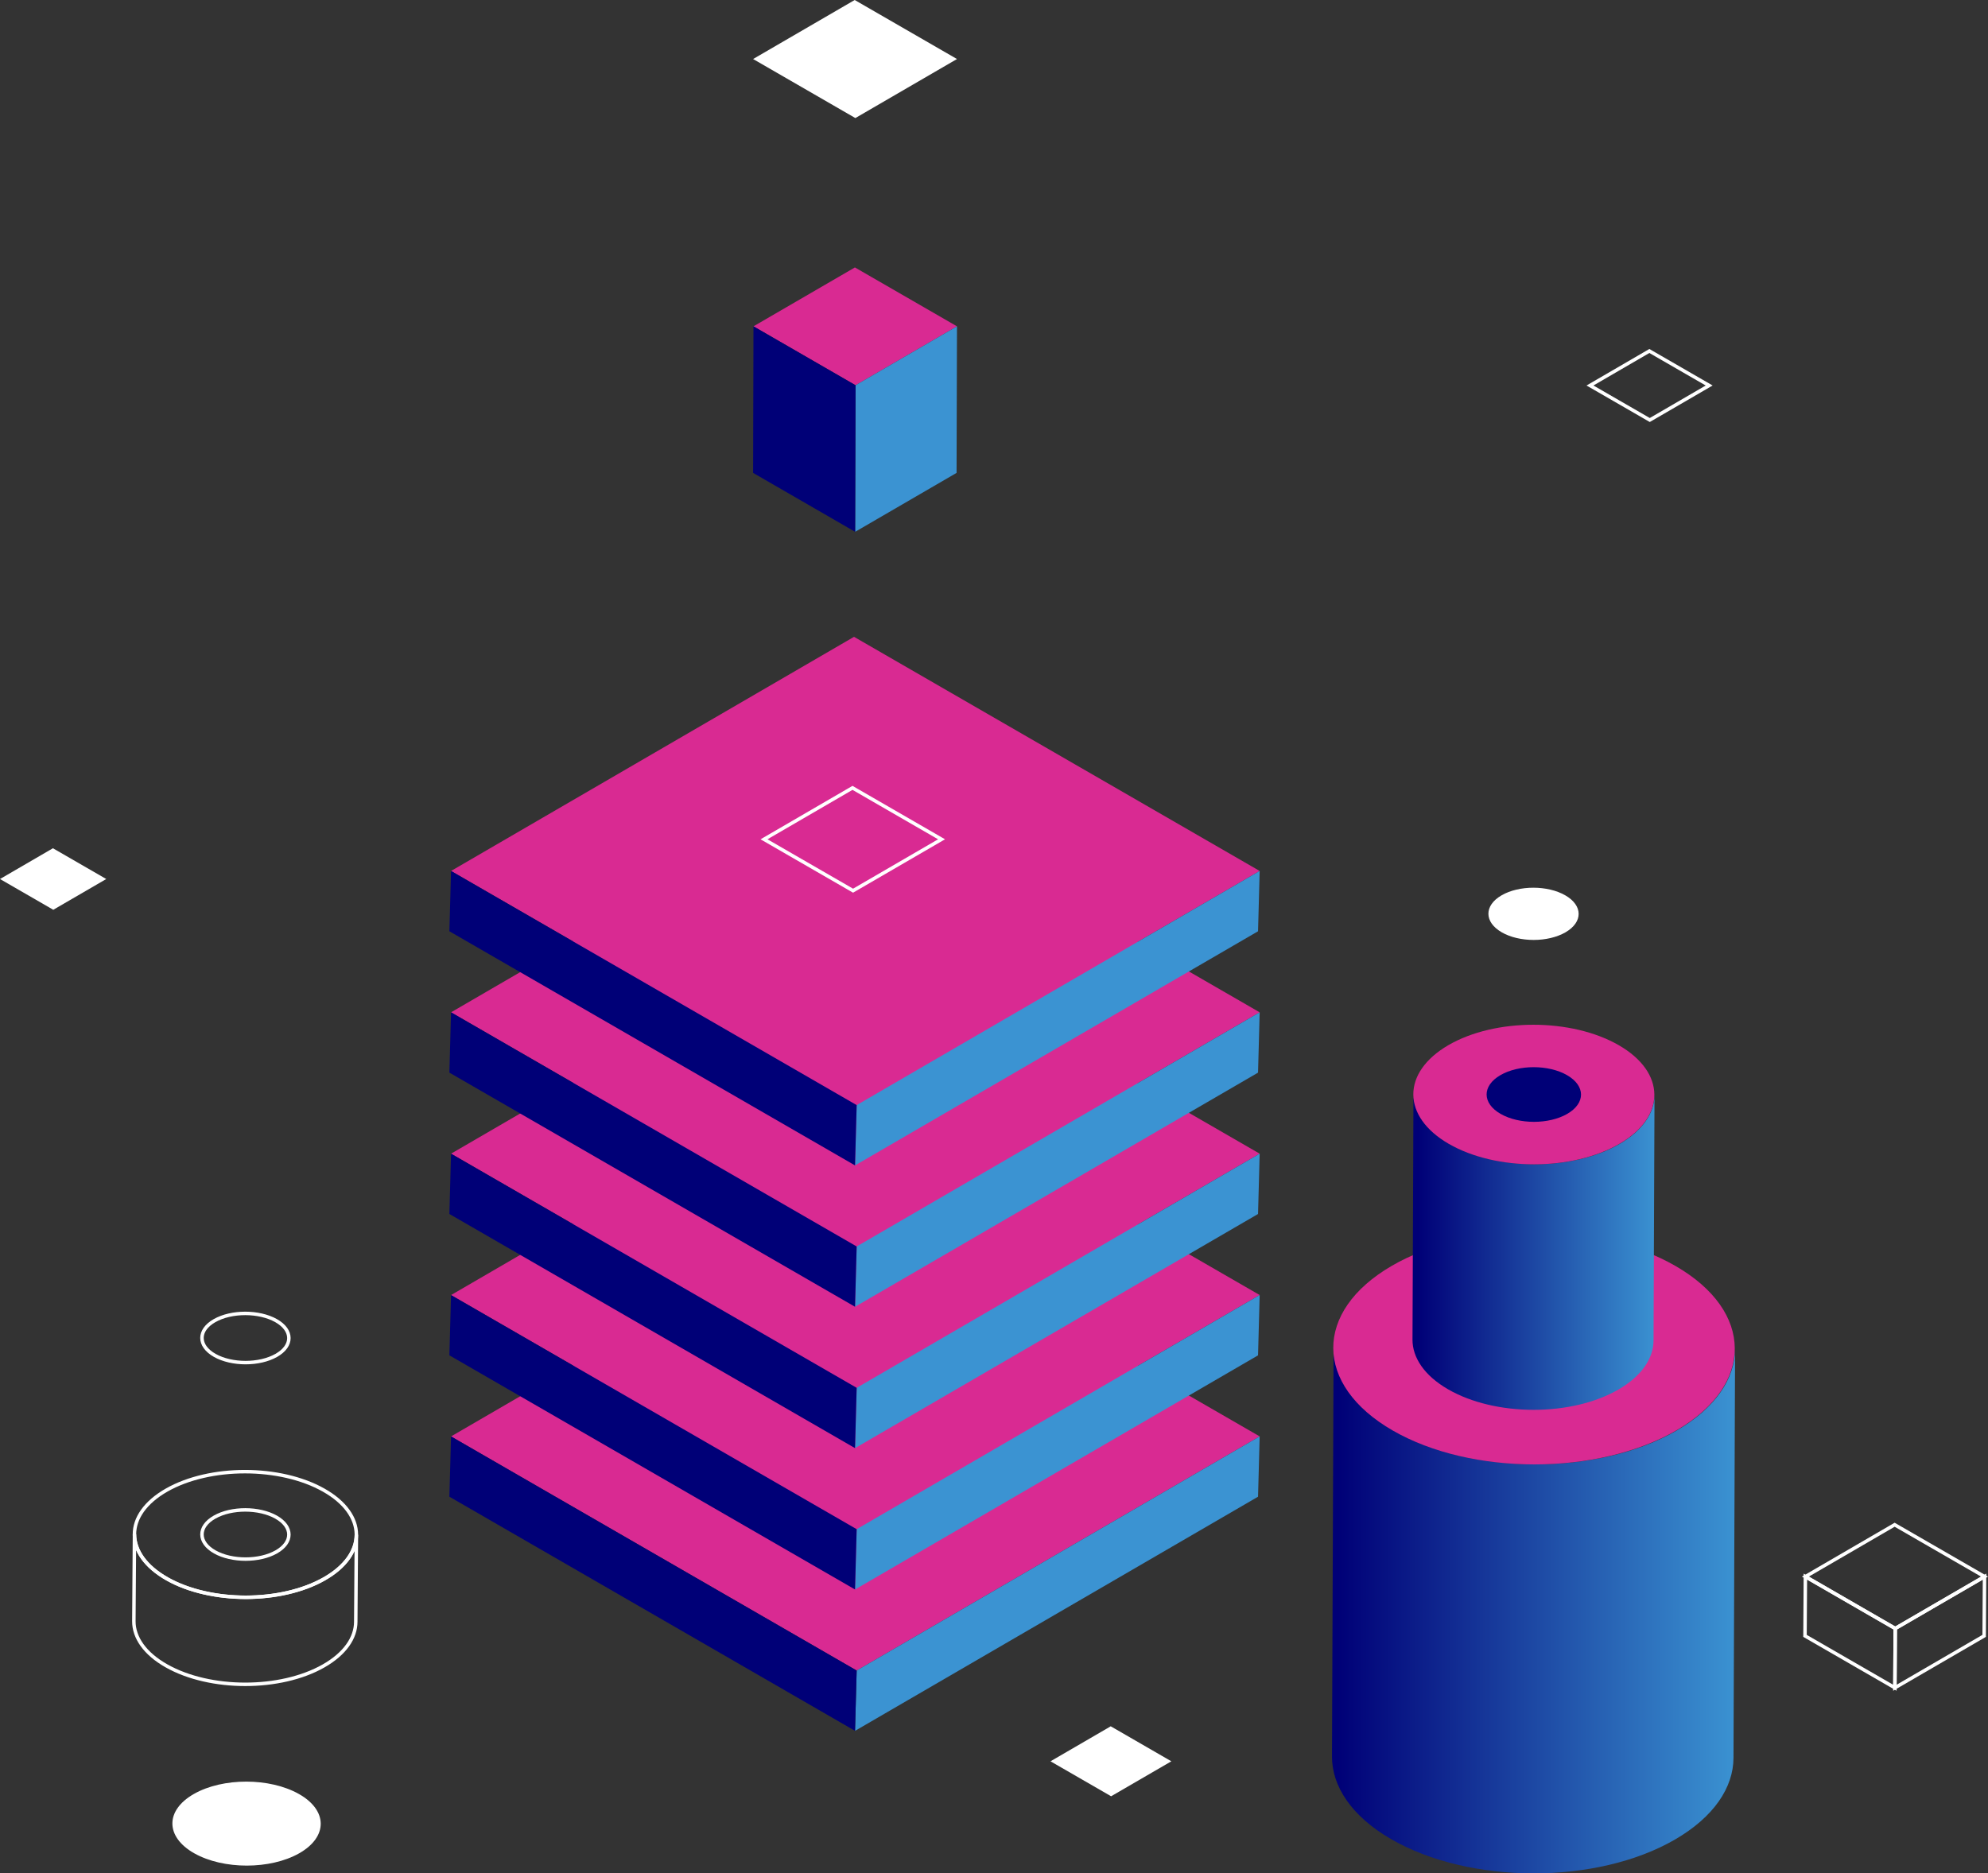 <svg id="vector-buy" xmlns="http://www.w3.org/2000/svg" xmlns:xlink="http://www.w3.org/1999/xlink" width="572.378" height="539.516" viewBox="0 0 572.378 539.516">
  <rect x="0" y="0" width="572.378" height="539.516" fill="#333333" stroke="none"/>
  <defs>
    <linearGradient id="linear-gradient" x1="0.015" y1="0.433" x2="1.014" y2="0.433" gradientUnits="objectBoundingBox">
      <stop offset="0" stop-color="#007"/>
      <stop offset="0.99" stop-color="#3b93d2"/>
    </linearGradient>
    <linearGradient id="linear-gradient-2" x1="0.023" y1="0.389" x2="1.022" y2="0.389" xlink:href="#linear-gradient"/>
  </defs>
  <g id="c">
    <g id="Group_15032" data-name="Group 15032">
      <g id="Group_15022" data-name="Group 15022">
        <path id="Path_21095" data-name="Path 21095" d="M275.53,17,246.27,34,216.83,17,246.08,0Z" fill="#fff"/>
        <g id="Group_15021" data-name="Group 15021">
          <path id="Path_21096" data-name="Path 21096" d="M275.53,93.98l-29.2,16.97L216.94,93.98l29.2-16.96Z" fill="#d92a92"/>
          <path id="Path_21097" data-name="Path 21097" d="M275.53,93.98l-.12,42.21-29.2,16.97.12-42.21Z" fill="#3b93d2"/>
          <path id="Path_21098" data-name="Path 21098" d="M246.33,110.95l-.12,42.21-29.38-16.97.11-42.21Z" fill="#007"/>
        </g>
      </g>
      <g id="Group_15023" data-name="Group 15023">
        <path id="Path_21099" data-name="Path 21099" d="M499.56,388.48l-.46,117.78c-.03,8.52-5.65,17.02-16.86,23.52-22.47,13.02-59.07,12.99-81.74-.14-11.37-6.58-17.04-15.22-17-23.83l.46-117.78c-.03,8.62,5.64,17.25,17,23.83,22.68,13.13,59.28,13.17,81.74.14,11.21-6.5,16.82-15,16.86-23.52Z" fill="url(#linear-gradient)"/>
        <path id="Path_21100" data-name="Path 21100" d="M400.97,411.96c-22.69-13.1-22.81-34.3-.27-47.4,22.45-13.05,59.05-13.05,81.74.05,22.6,13.05,22.72,34.25.27,47.3-22.55,13.1-59.14,13.1-81.74.05Z" fill="#d92a92"/>
        <path id="Path_21101" data-name="Path 21101" d="M425.73,397.54c-8.89-5.13-8.94-13.44-.1-18.57,8.8-5.11,23.13-5.11,32.02.02,8.85,5.11,8.9,13.42.1,18.53-8.83,5.13-23.17,5.13-32.02.02Z" fill="#007"/>
      </g>
      <g id="Group_15024" data-name="Group 15024">
        <path id="Path_21102" data-name="Path 21102" d="M476.36,315.36l-.28,70.7c-.02,5.11-3.39,10.22-10.12,14.12-13.49,7.82-35.46,7.79-49.07-.09-6.82-3.95-10.23-9.13-10.21-14.31l.28-70.7c-.02,5.17,3.38,10.36,10.21,14.31,13.61,7.88,35.58,7.9,49.07.09,6.73-3.9,10.1-9,10.12-14.12Z" fill="url(#linear-gradient-2)"/>
        <path id="Path_21103" data-name="Path 21103" d="M417.18,329.45c-13.62-7.87-13.69-20.59-.16-28.46,13.48-7.83,35.45-7.83,49.07.03,13.57,7.83,13.64,20.56.16,28.39-13.53,7.87-35.5,7.87-49.07.03Z" fill="#d92a92"/>
        <path id="Path_21104" data-name="Path 21104" d="M432.04,320.79c-5.34-3.08-5.36-8.07-.06-11.15,5.28-3.07,13.89-3.07,19.22.01,5.31,3.07,5.34,8.05.06,11.12-5.3,3.08-13.91,3.08-19.22.01Z" fill="#007"/>
      </g>
      <g id="Group_15025" data-name="Group 15025">
        <path id="Path_21105" data-name="Path 21105" d="M102.61,442.01l-.18,25.06c-.01,4.6-3.11,9.2-9.3,12.72-12.41,7.05-32.64,7.05-45.18-.03-6.29-3.55-9.43-8.21-9.41-12.87l.18-25.06c-.01,4.66,3.13,9.32,9.41,12.87,12.54,7.08,32.77,7.08,45.18.03C99.5,451.21,102.6,446.62,102.61,442.01Z" fill="none" stroke="#fff" stroke-width="1"/>
        <path id="Path_21106" data-name="Path 21106" d="M48.16,454.73c-12.54-7.08-12.61-18.54-.15-25.62,12.41-7.05,32.64-7.05,45.18.03,12.49,7.05,12.56,18.51.15,25.56s-32.69,7.08-45.18.03Z" fill="none" stroke="#fff" stroke-width="1"/>
        <path id="Path_21107" data-name="Path 21107" d="M61.85,390.35c-4.91-2.77-4.94-7.26-.06-10.03,4.86-2.76,12.78-2.76,17.7.01,4.89,2.76,4.92,7.25.06,10.01-4.88,2.77-12.8,2.77-17.7.01Z" fill="none" stroke="#fff" stroke-width="1"/>
        <path id="Path_21108" data-name="Path 21108" d="M61.85,446.94c-4.91-2.77-4.94-7.26-.06-10.03,4.86-2.76,12.78-2.76,17.7.01,4.89,2.76,4.92,7.25.06,10.01-4.88,2.77-12.8,2.77-17.7.01Z" fill="none" stroke="#fff" stroke-width="1"/>
      </g>
      <g id="Group_15026" data-name="Group 15026">
        <path id="Path_21109" data-name="Path 21109" d="M362.68,413.67,246.65,481.1,129.86,413.68l116.03-67.43Z" fill="#d92a92"/>
        <path id="Path_21110" data-name="Path 21110" d="M362.68,413.67l-.47,17.37L246.18,498.47l.47-17.37Z" fill="#3b93d2"/>
        <path id="Path_21111" data-name="Path 21111" d="M246.65,481.1l-.47,17.37L129.39,431.04l.47-17.36Z" fill="#007"/>
      </g>
      <g id="Group_15027" data-name="Group 15027">
        <path id="Path_21112" data-name="Path 21112" d="M362.68,372.96,246.65,440.39,129.86,372.97l116.03-67.43Z" fill="#d92a92"/>
        <path id="Path_21113" data-name="Path 21113" d="M362.68,372.96l-.47,17.37L246.18,457.76l.47-17.37Z" fill="#3b93d2"/>
        <path id="Path_21114" data-name="Path 21114" d="M246.65,440.39l-.47,17.37L129.39,390.33l.47-17.36Z" fill="#007"/>
      </g>
      <g id="Group_15028" data-name="Group 15028">
        <path id="Path_21115" data-name="Path 21115" d="M362.68,332.25,246.65,399.68,129.86,332.25l116.03-67.43Z" fill="#d92a92"/>
        <path id="Path_21116" data-name="Path 21116" d="M362.68,332.25l-.47,17.37L246.18,417.05l.47-17.37Z" fill="#3b93d2"/>
        <path id="Path_21117" data-name="Path 21117" d="M246.65,399.68l-.47,17.37L129.39,349.62l.47-17.37Z" fill="#007"/>
      </g>
      <g id="Group_15029" data-name="Group 15029">
        <path id="Path_21118" data-name="Path 21118" d="M362.68,291.54,246.65,358.97,129.86,291.54l116.03-67.43Z" fill="#d92a92"/>
        <path id="Path_21119" data-name="Path 21119" d="M362.68,291.54l-.47,17.37L246.18,376.34l.47-17.37Z" fill="#3b93d2"/>
        <path id="Path_21120" data-name="Path 21120" d="M246.65,358.97l-.47,17.37L129.39,308.91l.47-17.37Z" fill="#007"/>
      </g>
      <g id="Group_15030" data-name="Group 15030">
        <path id="Path_21121" data-name="Path 21121" d="M362.68,250.83,246.65,318.26,129.86,250.83,245.89,183.4Z" fill="#d92a92"/>
        <path id="Path_21122" data-name="Path 21122" d="M362.68,250.83l-.47,17.37L246.18,335.63l.47-17.37Z" fill="#3b93d2"/>
        <path id="Path_21123" data-name="Path 21123" d="M246.65,318.26l-.47,17.37L129.39,268.2l.47-17.37Z" fill="#007"/>
      </g>
      <path id="Path_21124" data-name="Path 21124" d="M271.09,241.71l-25.48,14.8-25.64-14.8,25.48-14.81Z" fill="none" stroke="#fff" stroke-width="1"/>
      <path id="Path_21125" data-name="Path 21125" d="M492.1,111.02,475,120.96l-17.22-9.94,17.1-9.94Z" fill="none" stroke="#fff" stroke-width="1"/>
      <g id="Group_15031" data-name="Group 15031">
        <path id="Path_21126" data-name="Path 21126" d="M571.38,454.05l-25.71,14.94L519.8,454.05l25.7-14.94Z" fill="none" stroke="#fff" stroke-width="1"/>
        <path id="Path_21127" data-name="Path 21127" d="M571.38,454.05l-.11,17.07-25.7,14.94.1-17.07Z" fill="none" stroke="#fff" stroke-width="1"/>
        <path id="Path_21128" data-name="Path 21128" d="M545.67,468.99l-.1,17.07-25.88-14.94.11-17.07Z" fill="none" stroke="#fff" stroke-width="1"/>
      </g>
      <path id="Path_21129" data-name="Path 21129" d="M337.25,507.24l-17.34,10.07-17.45-10.07,17.34-10.08Z" fill="#fff"/>
      <path id="Path_21130" data-name="Path 21130" d="M30.59,253.15l-15.25,8.86L0,253.15l15.24-8.86Z" fill="#fff"/>
      <path id="Path_21131" data-name="Path 21131" d="M432.38,268.5c-5.1-2.94-5.13-7.71-.06-10.65,5.05-2.93,13.27-2.93,18.37.01,5.08,2.93,5.11,7.69.06,10.63-5.07,2.94-13.29,2.94-18.37.01Z" fill="#fff"/>
      <path id="Path_21132" data-name="Path 21132" d="M55.95,533.75c-8.38-4.73-8.43-12.39-.1-17.12s21.81-4.71,30.2.02c8.35,4.71,8.39,12.37.1,17.08-8.33,4.73-21.85,4.73-30.19.02Z" fill="#fff"/>
    </g>
  </g>
</svg>
